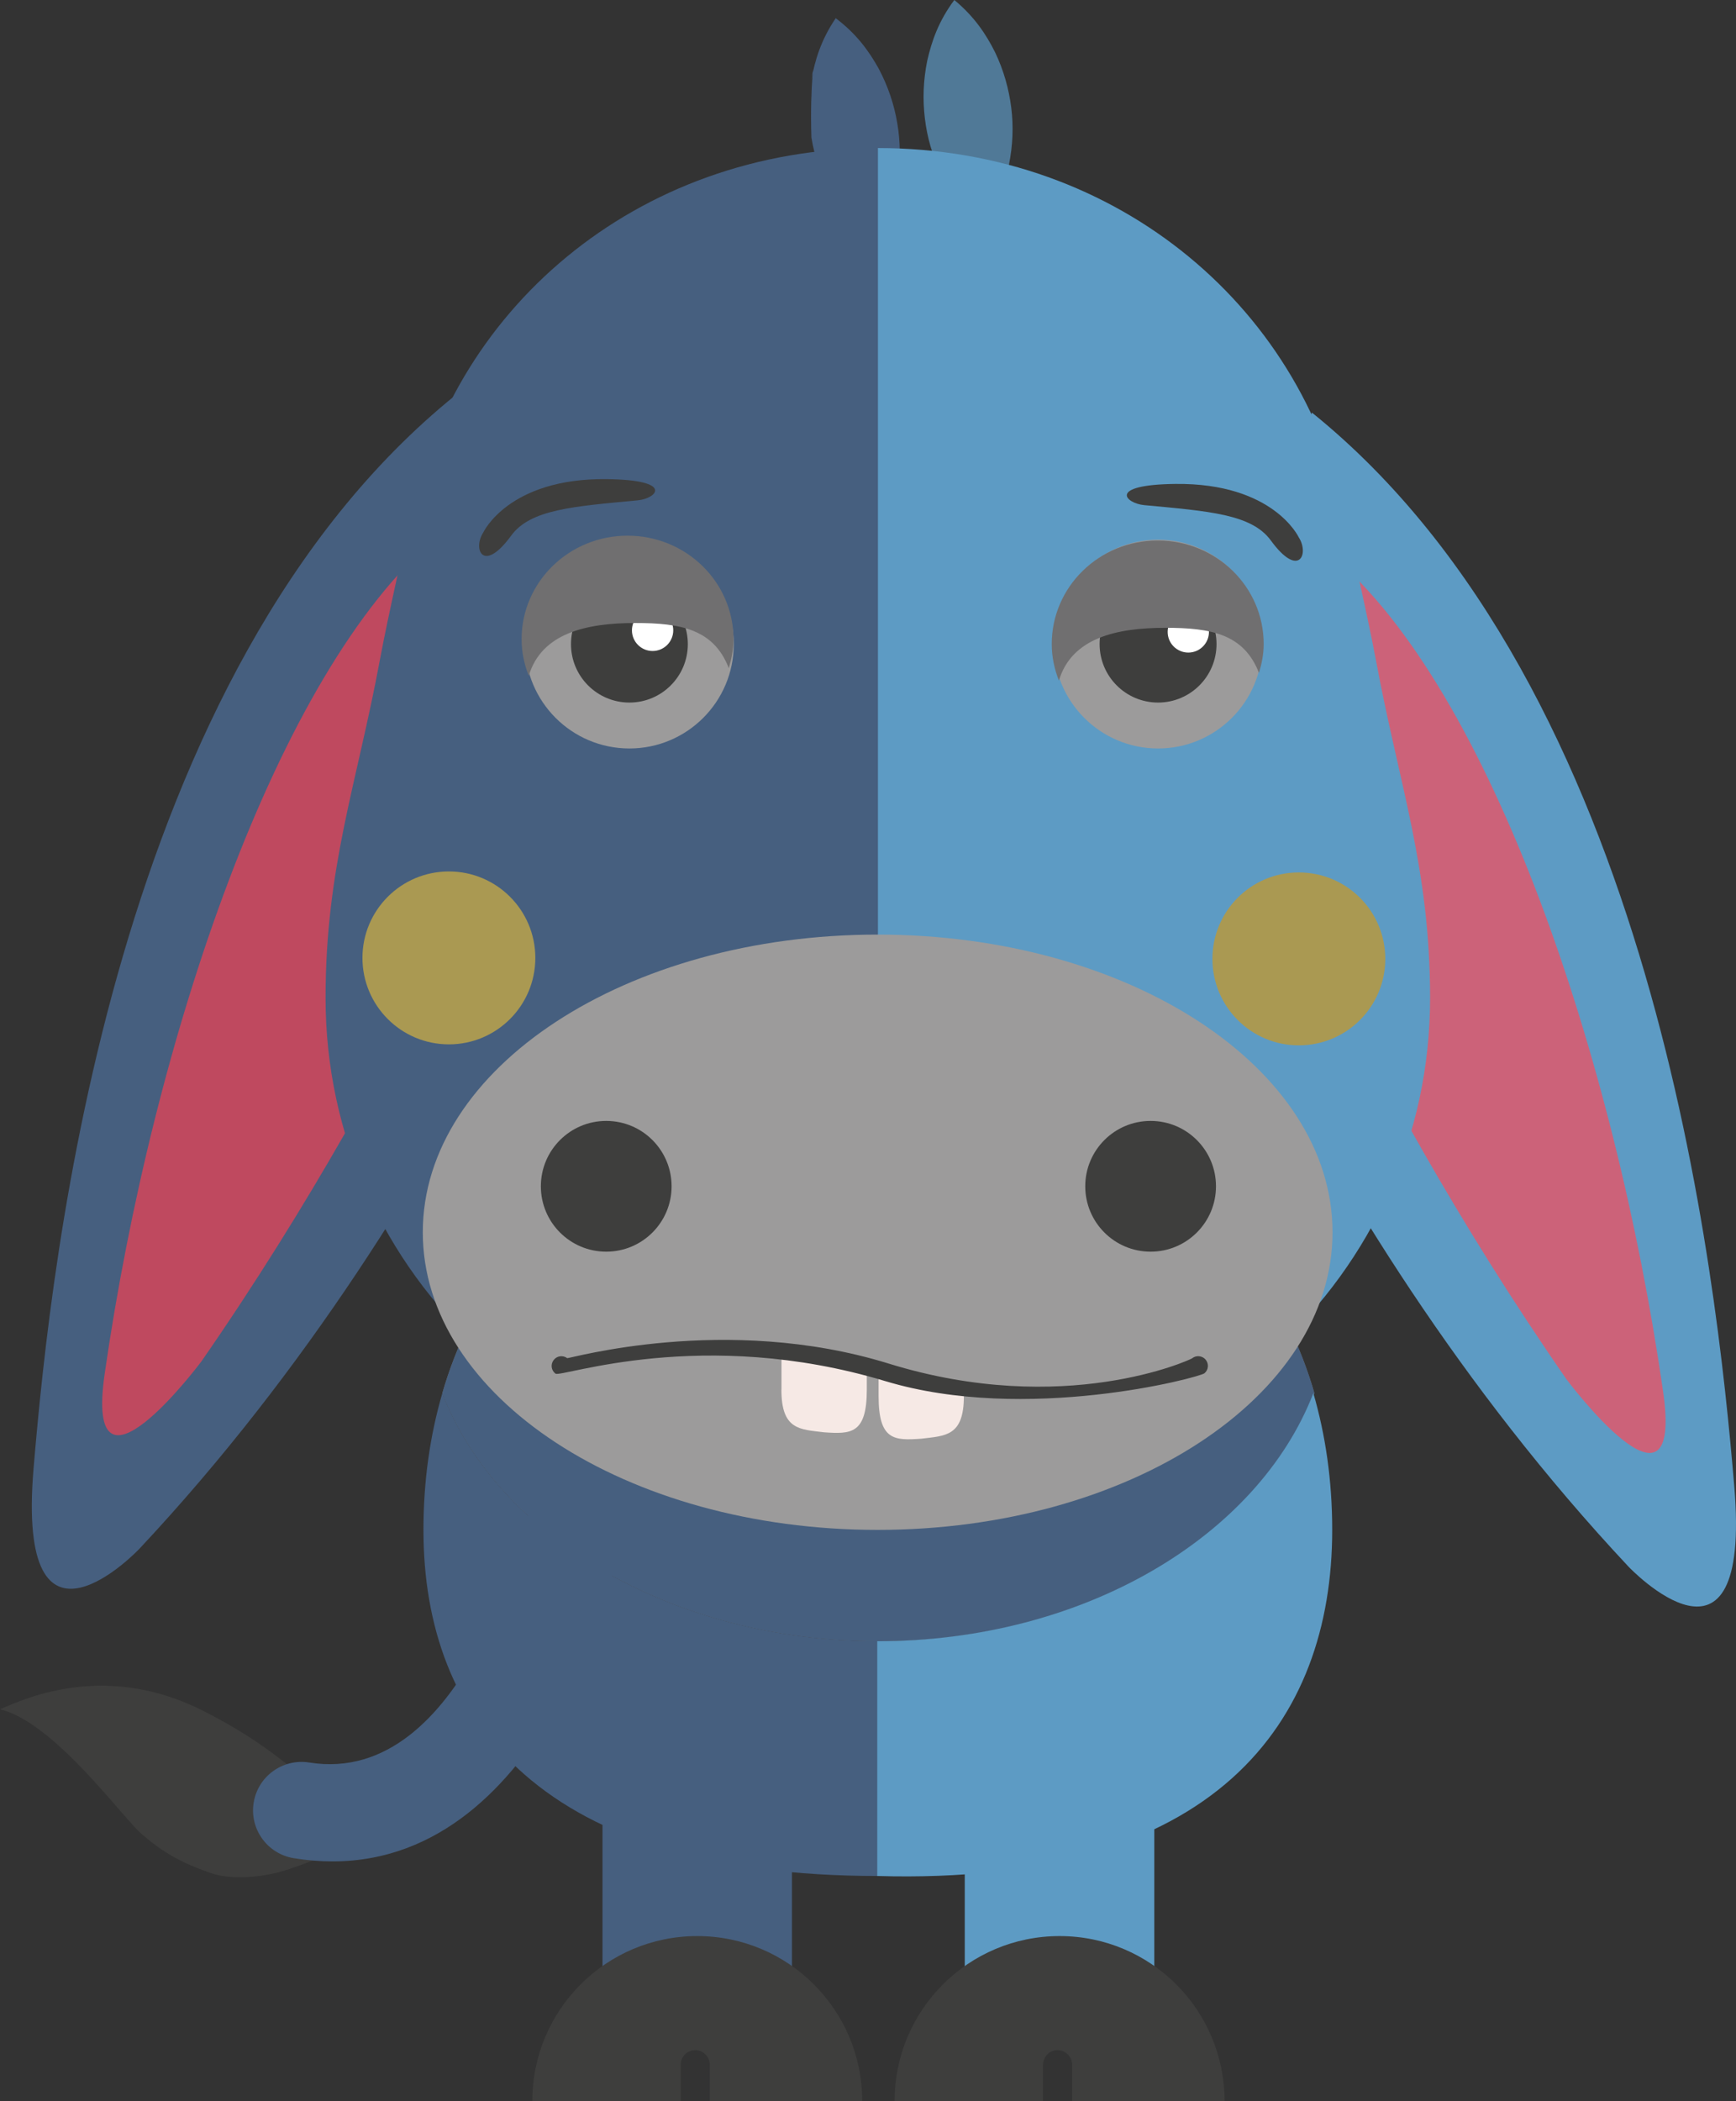 <?xml version="1.0" encoding="utf-8"?>
<!-- Generator: Adobe Illustrator 16.0.3, SVG Export Plug-In . SVG Version: 6.00 Build 0)  -->
<!DOCTYPE svg PUBLIC "-//W3C//DTD SVG 1.1//EN" "http://www.w3.org/Graphics/SVG/1.1/DTD/svg11.dtd">
<svg version="1.1" id="Layer_1" xmlns:x="http://ns.adobe.com/Extensibility/1.0/" xmlns:i="http://ns.adobe.com/AdobeIllustrator/10.0/" xmlns:graph="http://ns.adobe.com/Graphs/1.0/"
	 xmlns="http://www.w3.org/2000/svg" xmlns:xlink="http://www.w3.org/1999/xlink" xmlns:a="http://ns.adobe.com/AdobeSVGViewerExtensions/3.0/"
	 x="0px" y="0px" width="45.228px" height="54.727px" viewBox="0 0 45.228 54.727" enable-background="new 0 0 45.228 54.727"
	 xml:space="preserve">
<rect x="0" y="0" width="45.228" height="54.727" fill="#333333" stroke="none"/>
<g>
	<g>
		<g>
			<g>
				<path fill="#5D9BC4" d="M29.933,20.183c0,0,3.706,11.248,12.496,20.626c0,0,3.218,3.398,2.753-2.105
					c-0.465-5.506-2.078-20.761-11.001-27.956L29.933,20.183z"/>
			</g>
		</g>
		<g>
			<g>
				<path fill="#CC6279" d="M32.325,20.233c0,0,2.822,7.523,8.484,15.691c0,0,3.068,4.105,2.519,0.316
					c-1.253-8.704-4.487-18.285-8.628-21.766L32.325,20.233z"/>
			</g>
		</g>
	</g>
</g>
<g>
	<g>
		<g>
			<g>
				<path fill="#465F7F" d="M16.124,19.72c0,0-3.707,11.247-12.496,20.626c0,0-3.218,3.398-2.753-2.104
					c0.465-5.507,2.078-20.762,11.001-27.956L16.124,19.72z"/>
			</g>
		</g>
		<g>
			<g>
				<path fill="#BF495F" d="M13.731,19.771c0,0-2.822,7.524-8.484,15.691c0,0-3.068,4.105-2.519,0.316
					c1.253-8.703,4.488-18.284,8.627-21.766L13.731,19.771z"/>
			</g>
		</g>
	</g>
</g>
<g>
	<g>
		<g>
			<g opacity="0.39">
				<g>
					<path fill="#C6CCD6" d="M22.885,42.75c5.377,0,9.912-2.726,11.359-6.461c-1.447-4.993-5.982-7.722-11.359-7.722
						c-5.38,0-9.914,2.729-11.361,7.722C12.972,40.024,17.506,42.75,22.885,42.75z"/>
				</g>
			</g>
			<g>
				<g>
					<path fill="#465F7F" d="M22.885,42.75c5.377,0,9.912-2.726,11.359-6.461c-1.447-4.993-5.982-7.722-11.359-7.722
						c-5.38,0-9.914,2.729-11.361,7.722C12.972,40.024,17.506,42.75,22.885,42.75z"/>
				</g>
			</g>
			<g>
				<g>
					<path fill="#465F7F" d="M11.524,36.289c-0.316,1.083-0.492,2.271-0.492,3.562c0,4.977,3.079,9.014,11.853,9.014V42.75
						C17.506,42.75,12.972,40.024,11.524,36.289z"/>
				</g>
			</g>
			<g>
				<g>
					<path fill="#5D9BC4" d="M34.217,36.289c0.315,1.083,0.491,2.271,0.491,3.562c0,4.977-3.011,9.268-11.853,9.014V42.75
						C28.236,42.75,32.769,40.024,34.217,36.289z"/>
				</g>
			</g>
		</g>
	</g>
	<g>
		<g>
			<g>
				<rect x="15.697" y="45.712" fill="#465F7F" width="4.936" height="6.807"/>
			</g>
		</g>
		<g>
			<g>
				<rect x="25.135" y="45.712" fill="#5D9BC4" width="4.938" height="6.807"/>
			</g>
		</g>
		<g>
			<g>
				<g>
					<path fill="#3E3E3D" d="M18.114,53.402c0.208,0,0.377,0.171,0.377,0.38v0.945h3.972c0-2.373-1.925-4.297-4.298-4.297
						c-2.373,0-4.296,1.924-4.296,4.297h3.867v-0.945C17.735,53.571,17.903,53.402,18.114,53.402z"/>
				</g>
			</g>
		</g>
		<g>
			<g>
				<g>
					<path fill="#3E3E3D" d="M27.55,53.402c0.211,0,0.382,0.171,0.382,0.38v0.945h3.971c0-2.373-1.924-4.297-4.297-4.297
						c-2.374,0-4.299,1.924-4.299,4.297h3.869v-0.945C27.176,53.571,27.344,53.402,27.55,53.402z"/>
				</g>
			</g>
		</g>
	</g>
</g>
<g>
	<g>
		<g>
			<g>
				<path fill="#465F7F" d="M21.773,0.474c0.544,0.41,0.865,0.856,1.12,1.314c0.244,0.46,0.403,0.936,0.484,1.424
					c0.083,0.484,0.088,0.984,0.005,1.5c-0.091,0.516-0.252,1.043-0.638,1.608c-0.547-0.409-0.869-0.858-1.124-1.314
					c-0.244-0.46-0.401-0.935-0.48-1.422c-0.049-1.424,0.114-2.209-0.001-1.502C21.232,1.565,21.391,1.038,21.773,0.474z"/>
			</g>
		</g>
		<g>
			<g>
				<path fill="#507997" d="M24.863,0c0.525,0.434,0.828,0.895,1.062,1.362c0.225,0.472,0.359,0.953,0.421,1.442
					c0.062,0.489,0.041,0.991-0.063,1.501c-0.114,0.511-0.296,1.031-0.706,1.578c-0.528-0.434-0.833-0.893-1.064-1.363
					c-0.224-0.471-0.361-0.952-0.418-1.442c-0.058-0.49-0.042-0.989,0.063-1.5C24.275,1.066,24.455,0.546,24.863,0z"/>
			</g>
		</g>
	</g>
	<g>
		<g>
			<g>
				<path fill="#5D9BC4" d="M35.847,17.195c-0.22-1.174-0.753-3.504-0.753-3.504c-1.006-5.548-5.892-9.835-12.229-9.835V38.98
					c8.367,0,14.393-5.813,14.393-12.986C37.258,22.594,36.442,20.414,35.847,17.195z"/>
			</g>
		</g>
		<g>
			<g>
				<g>
					<path fill="#465F7F" d="M9.896,17.195c0.217-1.174,0.75-3.504,0.75-3.504c1.008-5.548,5.893-9.835,12.227-9.835V38.98
						c-8.364,0-14.391-5.813-14.391-12.986C8.481,22.594,9.298,20.414,9.896,17.195z"/>
				</g>
			</g>
		</g>
	</g>
	<g>
		<g>
			<path fill="#9C9B9B" d="M34.716,32.098c0,4.281-5.307,7.752-11.851,7.752c-6.545,0-11.85-3.471-11.85-7.752
				c0-4.284,5.306-7.754,11.85-7.754S34.716,27.814,34.716,32.098z"/>
		</g>
	</g>
	<g>
		<g>
			<g>
				<circle fill="#3E3E3D" cx="15.794" cy="30.9" r="1.703"/>
			</g>
		</g>
		<g>
			<g>
				<circle fill="#3E3E3D" cx="29.977" cy="30.9" r="1.703"/>
			</g>
		</g>
	</g>
	<g>
		<g>
			<g>
				<circle fill="#9C9B9B" cx="16.398" cy="16.777" r="2.719"/>
			</g>
		</g>
	</g>
	<g>
		<g>
			<g>
				<circle fill="#9C9B9B" cx="30.171" cy="16.777" r="2.719"/>
			</g>
		</g>
	</g>
	<g>
		<g>
			<g>
				<circle fill="#3E3E3D" cx="16.398" cy="16.778" r="1.522"/>
			</g>
		</g>
	</g>
	<g>
		<g>
			<g>
				<circle fill="#3E3E3D" cx="30.171" cy="16.777" r="1.523"/>
			</g>
		</g>
	</g>
	<g>
		<g>
			<circle fill="#FFFFFF" cx="17.002" cy="16.419" r="0.538"/>
		</g>
	</g>
	<g>
		<g>
			<circle fill="#FFFFFF" cx="30.959" cy="16.46" r="0.538"/>
		</g>
	</g>
	<g>
		<g>
			<g>
				<path fill="#F6E9E5" d="M20.358,36.198c0,1.052,0.482,1.033,1.112,1.11l0,0c0.695,0.048,1.113,0.051,1.113-1.11V35.49
					c0,0.119-2.223-0.165-2.223-0.165v0.873H20.358z"/>
			</g>
		</g>
		<g>
			<g>
				<path fill="#F6E9E5" d="M25.112,36.365c0,1.052-0.482,1.033-1.113,1.11l0,0c-0.696,0.048-1.109,0.051-1.109-1.11v-0.708
					c0,0.119,2.014,0.382,2.014,0.382L25.112,36.365L25.112,36.365z"/>
			</g>
		</g>
	</g>
	<g>
		<g>
			<g>
				<path fill="#3E3E3D" d="M23.069,35.976c-4.772-1.438-8.452-0.086-8.597-0.196c-0.112-0.084-0.133-0.241-0.049-0.352
					c0.084-0.113,0.241-0.135,0.354-0.052c0.033,0.026,4.126-1.172,8.376,0.142c4.585,1.417,7.87-0.107,7.902-0.135
					c0.106-0.088,0.267-0.074,0.356,0.033s0.075,0.266-0.031,0.354C31.245,35.882,26.736,37.081,23.069,35.976z"/>
			</g>
		</g>
	</g>
</g>
<g>
	<g>
		<g>
			<path fill="#3E3E3D" d="M0,44.523c0.713-0.314,2.786-1.233,5.299,0.043c1.107,0.561,1.732,1.04,2.201,1.406
				c0.466,0.378,1.324,1.301,1.678,1.997c-0.713,0.32-0.832,0.456-1.742,0.747c-0.568,0.183-1.407,0.262-1.94,0.074
				c-0.532-0.189-1.101-0.405-1.794-1.009C3.234,47.403,1.429,44.865,0,44.523z"/>
		</g>
	</g>
	<g>
		<g>
			<g>
				<path fill="#465F7F" d="M8.661,48.485c-0.323,0-0.659-0.027-1.008-0.084c-0.688-0.111-1.156-0.76-1.044-1.447
					c0.111-0.688,0.759-1.154,1.447-1.045c4.075,0.655,5.659-6.265,5.674-6.333c0.151-0.679,0.824-1.111,1.505-0.957
					c0.681,0.15,1.109,0.825,0.958,1.506C16.114,40.484,14.265,48.485,8.661,48.485z"/>
			</g>
		</g>
	</g>
</g>
<circle fill="#AA9952" cx="11.695" cy="24.951" r="2.252"/>
<path fill="#AA9952" d="M36.091,24.976c0,1.244-1.007,2.253-2.254,2.253c-1.244,0-2.25-1.009-2.25-2.253
	c0-1.243,1.006-2.251,2.25-2.251C35.084,22.725,36.091,23.733,36.091,24.976z"/>
<path fill="#3E3E3D" d="M12.59,13.871c0,0,0.655-1.419,3.213-1.391c1.795,0.021,1.296,0.508,0.816,0.552
	c-1.694,0.16-2.799,0.236-3.3,0.918C12.583,14.958,12.312,14.299,12.59,13.871z"/>
<path fill="#3E3E3D" d="M33.836,13.996c0,0-0.655-1.419-3.213-1.391c-1.796,0.021-1.296,0.507-0.816,0.552
	c1.694,0.159,2.799,0.235,3.3,0.918C33.843,15.083,34.115,14.424,33.836,13.996z"/>
<path fill="#706F70" d="M16.551,16.228c1.181,0,2.042,0.158,2.436,1.175c0.073-0.241,0.123-0.49,0.123-0.752
	c0-1.491-1.236-2.698-2.761-2.698c-1.525,0-2.76,1.207-2.76,2.698c0,0.336,0.07,0.655,0.187,0.952
	C14.109,16.482,15.296,16.228,16.551,16.228z"/>
<path fill="#706F70" d="M30.363,16.353c1.182,0,2.042,0.158,2.437,1.175c0.073-0.241,0.123-0.49,0.123-0.752
	c0-1.491-1.235-2.698-2.761-2.698s-2.761,1.207-2.761,2.698c0,0.336,0.07,0.655,0.187,0.952
	C27.921,16.607,29.109,16.353,30.363,16.353z"/>
</svg>
